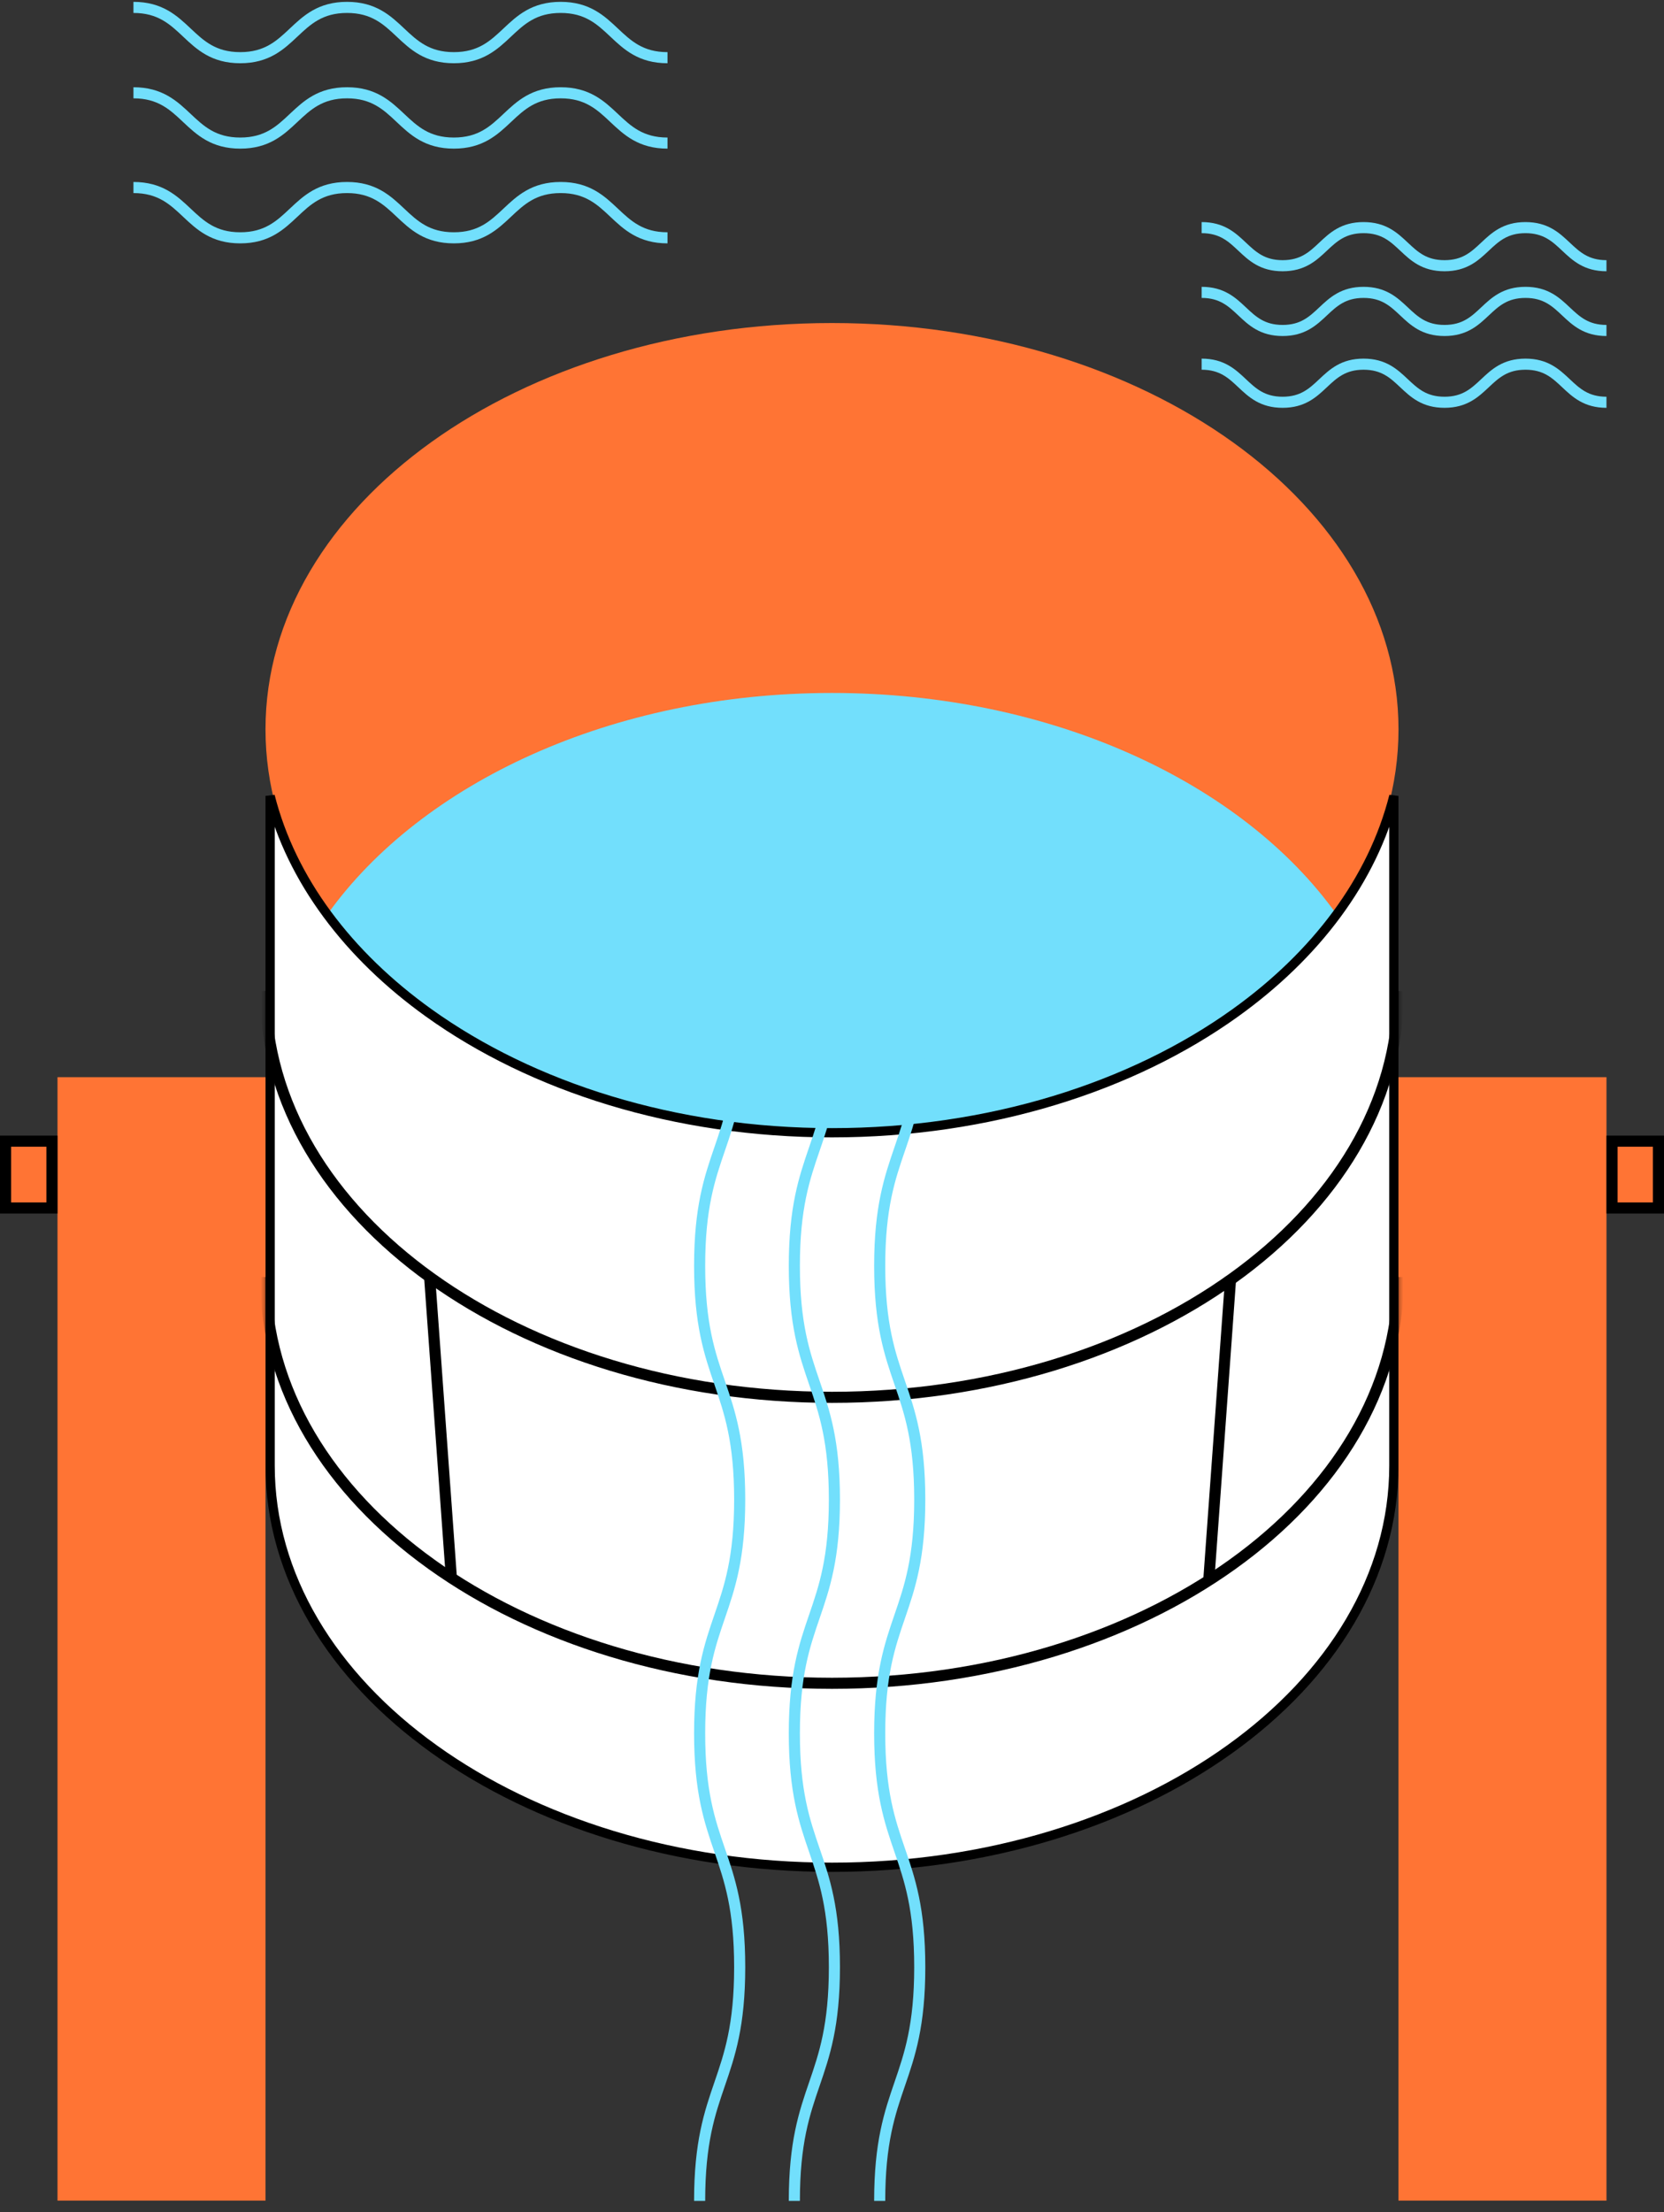<svg fill="none" height="598" viewBox="0 0 450 598" width="450" xmlns="http://www.w3.org/2000/svg" xmlns:xlink="http://www.w3.org/1999/xlink"><rect x="0" y="0" width="450" height="598" fill="#333333" stroke="none"/><mask id="a" height="312" maskUnits="userSpaceOnUse" width="308" x="71" y="195"><path d="m378.198 195.133c0 60.656-68.592 109.83-153.198 109.83-84.607 0-153.199-49.174-153.199-109.83v201.054c0 60.657 68.592 109.83 153.199 109.83 84.606 0 153.198-49.173 153.198-109.83v-201.045z" fill="#fff"/></mask><path d="m225 306.984c84.609 0 153.198-49.172 153.198-109.83 0-60.657-68.589-109.83-153.198-109.83-84.61 0-153.199 49.173-153.199 109.83 0 60.658 68.589 109.83 153.199 109.83z" fill="#ff7434"/><path clip-rule="evenodd" d="m361.437 247.157c-25.378 35.518-76.948 59.827-136.437 59.827-59.493 0-111.065-24.311-136.441-59.832 25.377-35.519 76.947-59.828 136.437-59.828 59.492 0 111.065 24.312 136.441 59.833z" fill="#72dffc" fill-rule="evenodd"/><path d="m225 306.213c42.535 0 81.096-12.359 109.055-32.403 21.753-15.595 37.137-35.887 42.893-58.651v181.028c0 29.822-16.859 56.937-44.35 76.645-27.488 19.707-65.526 31.935-107.598 31.935s-80.111-12.228-107.599-31.935c-27.491-19.708-44.35-46.823-44.35-76.645v-181.028c5.756 22.764 21.14 43.056 42.893 58.651 27.959 20.044 66.521 32.403 109.056 32.403z" fill="#fff" stroke="#000" stroke-width="2.5"/><path d="m71.802 291.188h-56.251v303.698h56.251z" fill="#ff7434"/><path d="m434.443 291.188h-56.252v303.698h56.252z" fill="#ff7434"/><g stroke-miterlimit="10" stroke-width="3"><path d="m1.5 308.486h12.546v18.062h-12.546z" fill="#ff7434" stroke="#000"/><path d="m435.953 308.486h12.546v18.062h-12.546z" fill="#ff7434" stroke="#000"/><g mask="url(#a)" stroke="#000"><path d="m378.198 267.902c0 60.657-68.592 109.83-153.198 109.83-84.607 0-153.199-49.173-153.199-109.83"/><path d="m378.198 345.207c0 60.657-68.592 109.83-153.198 109.83-84.607 0-153.199-49.173-153.199-109.83"/></g><path d="m116.184 345.207 5.886 81.357" stroke="#000"/><path d="m332.824 345.207-5.886 81.357" stroke="#000"/><path d="m36.09 2c14.444 0 14.444 13.596 28.879 13.596s14.444-13.596 28.879-13.596c14.435 0 14.444 13.596 28.888 13.596s14.444-13.596 28.888-13.596c14.445 0 14.445 13.596 28.889 13.596" stroke="#72dffc"/><path d="m36.09 25.084c14.444 0 14.444 13.596 28.879 13.596s14.444-13.596 28.879-13.596c14.435 0 14.444 13.596 28.888 13.596s14.444-13.596 28.888-13.596c14.445 0 14.445 13.596 28.889 13.596" stroke="#72dffc"/><path d="m36.09 50.693c14.444 0 14.444 13.596 28.879 13.596s14.444-13.596 28.879-13.596c14.435 0 14.444 13.596 28.888 13.596s14.444-13.596 28.888-13.596c14.445 0 14.445 13.596 28.889 13.596" stroke="#72dffc"/><path d="m324.965 61.531c10.95 0 10.95 10.301 21.892 10.301 10.941 0 10.95-10.301 21.892-10.301 10.941 0 10.95 10.301 21.892 10.301 10.941 0 10.95-10.301 21.901-10.301 10.95 0 10.95 10.301 21.901 10.301" stroke="#72dffc"/><path d="m324.965 79.037c10.95 0 10.95 10.3 21.892 10.3 10.941 0 10.95-10.3 21.892-10.3 10.941 0 10.95 10.3 21.892 10.3 10.941 0 10.95-10.3 21.901-10.3 10.95 0 10.95 10.3 21.901 10.3" stroke="#72dffc"/><path d="m324.965 98.445c10.95 0 10.95 10.301 21.892 10.301 10.941 0 10.95-10.301 21.892-10.301 10.941 0 10.95 10.301 21.892 10.301 10.941 0 10.95-10.301 21.901-10.301 10.95 0 10.95 10.301 21.901 10.301" stroke="#72dffc"/><path d="m248.732 279.002c0 31.597-10.834 31.597-10.834 63.184 0 31.597 10.834 31.597 10.834 63.194 0 31.596-10.834 31.596-10.834 63.193s10.834 31.597 10.834 63.193c0 31.597-10.834 31.597-10.834 63.194" stroke="#72dffc"/><path d="m225.65 279.002c0 31.597-10.834 31.597-10.834 63.184 0 31.597 10.834 31.597 10.834 63.194 0 31.596-10.834 31.596-10.834 63.193s10.834 31.597 10.834 63.193c0 31.597-10.834 31.597-10.834 63.194" stroke="#72dffc"/><path d="m200.036 279.002c0 31.597-10.833 31.597-10.833 63.184 0 31.597 10.833 31.597 10.833 63.194 0 31.596-10.833 31.596-10.833 63.193s10.833 31.597 10.833 63.193c0 31.597-10.833 31.597-10.833 63.194" stroke="#72dffc"/></g></svg>